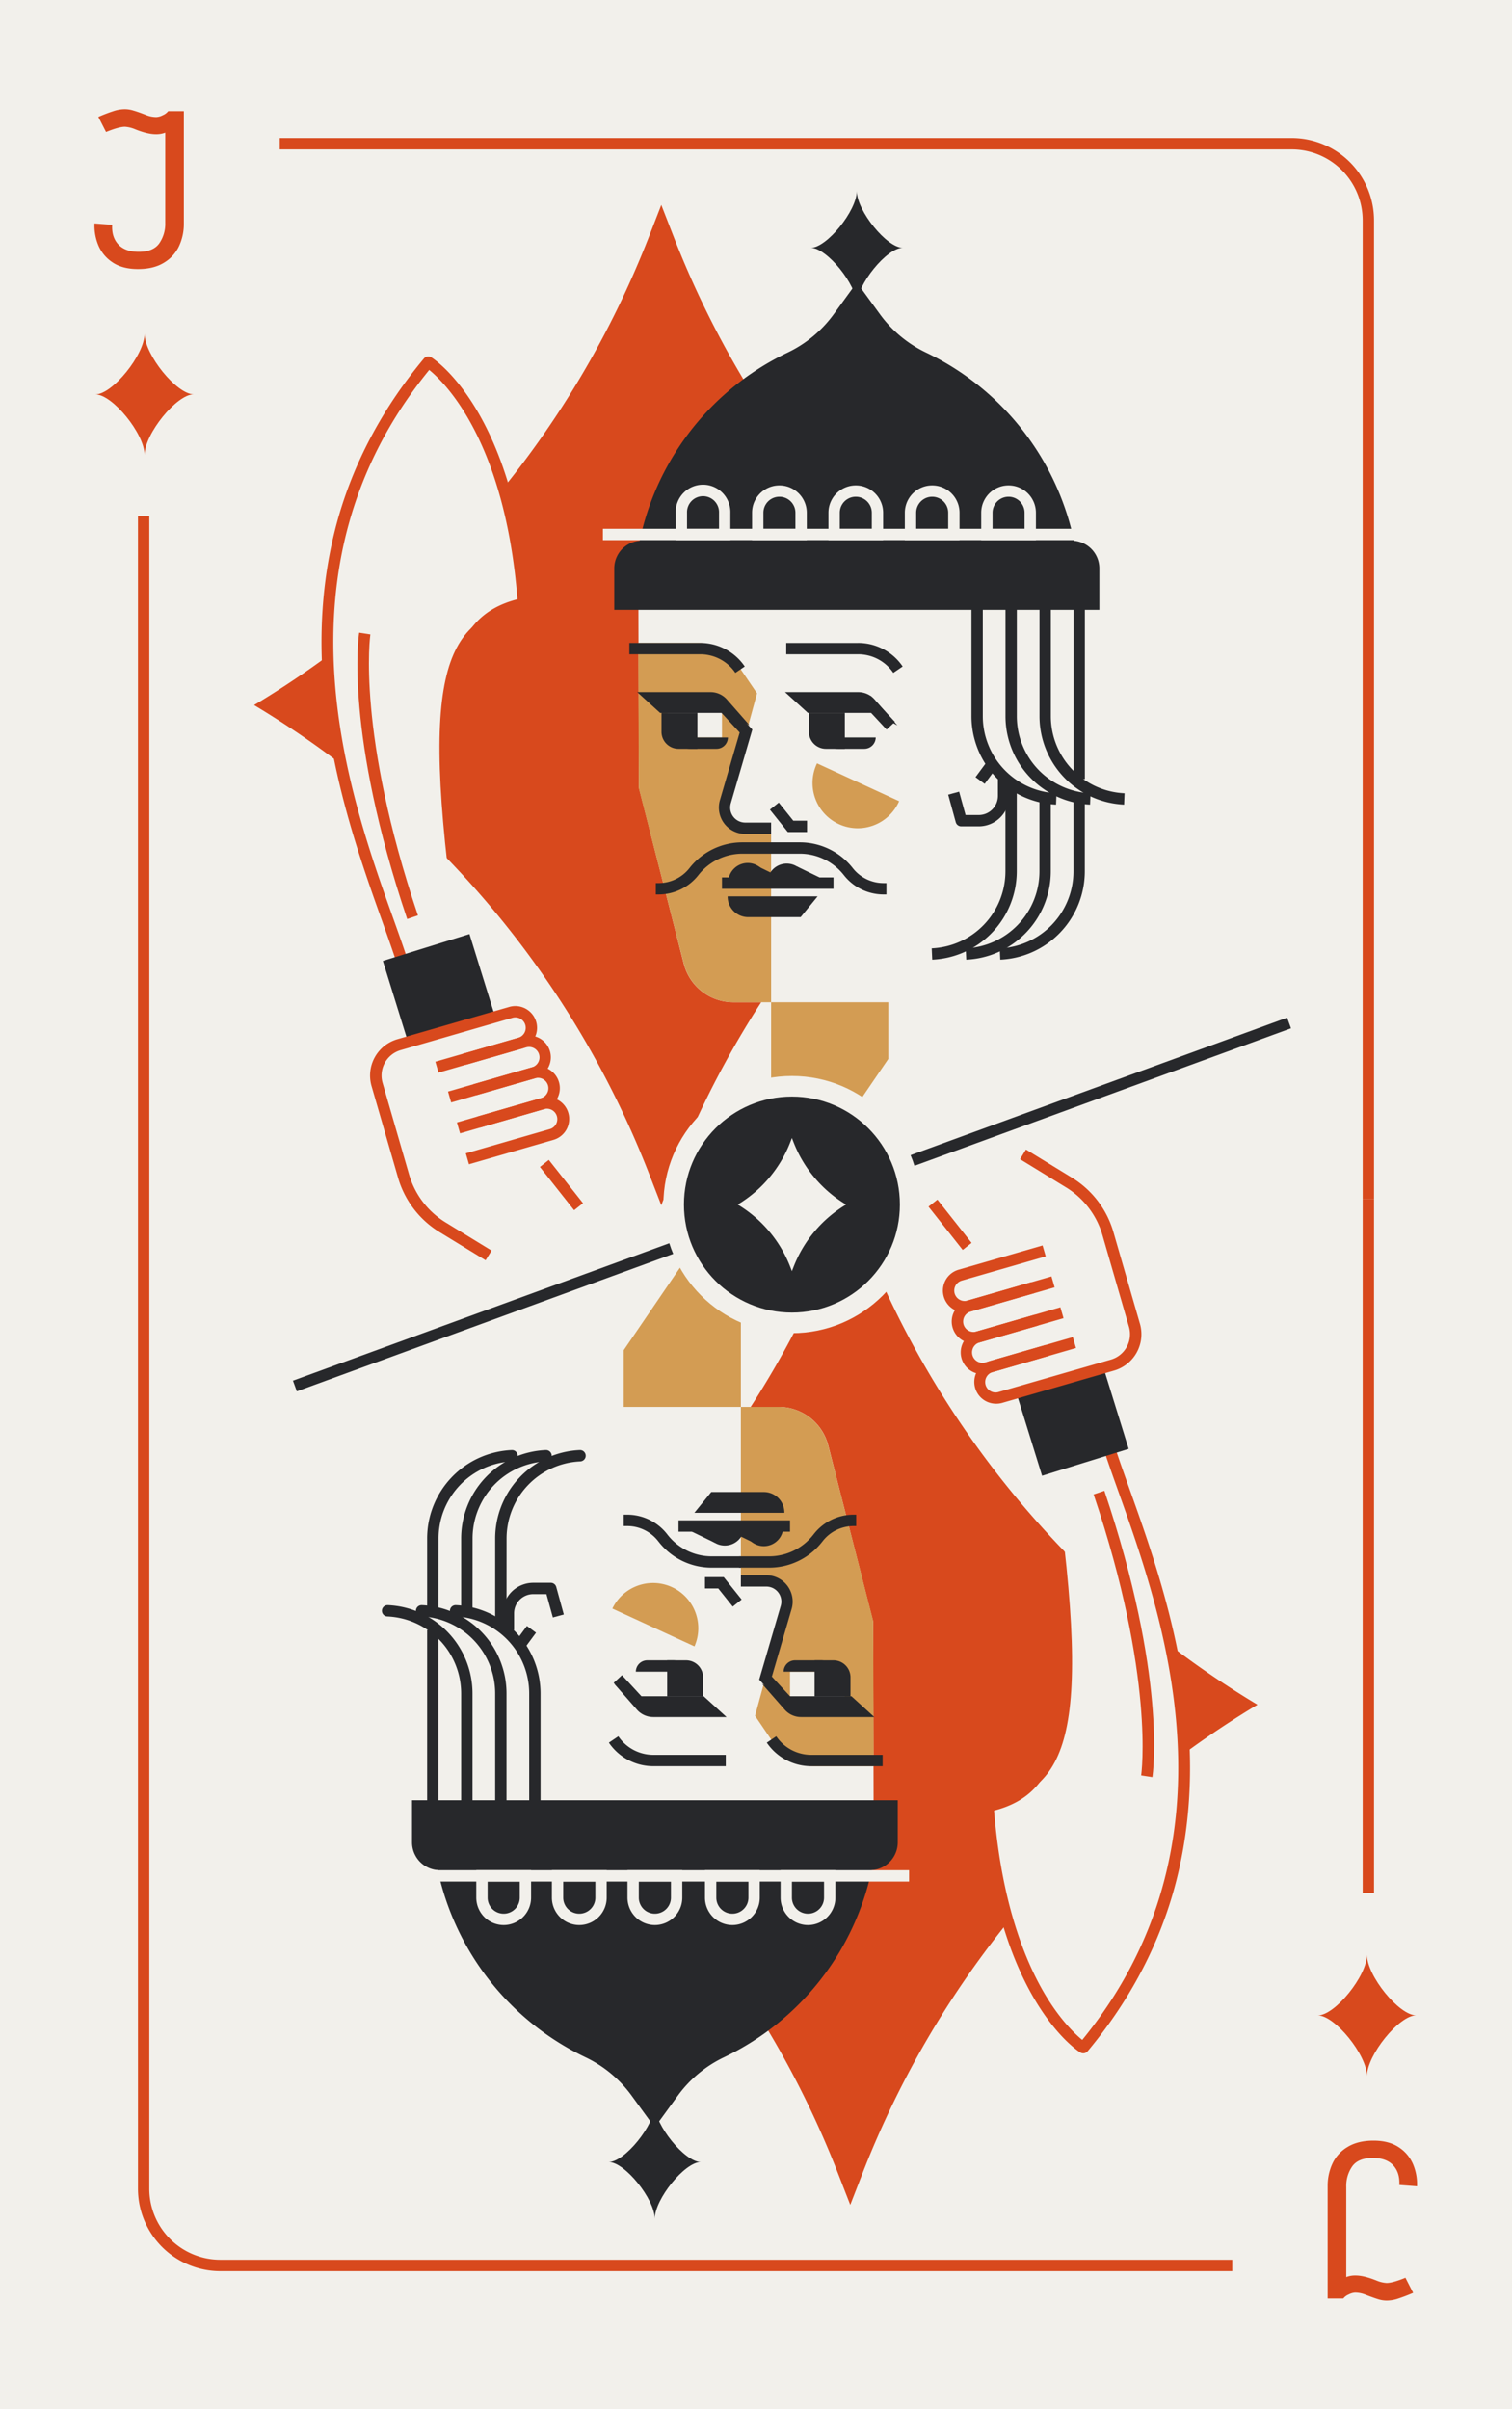<svg xmlns="http://www.w3.org/2000/svg" viewBox="0 0 800 1274"><defs><style>.cls-1{fill:#f2f0eb;}.cls-2{fill:#d8491d;}.cls-3{fill:#d39c53;}.cls-4{fill:#27282b;}</style></defs><title>Jd</title><g id="Layer_2" data-name="Layer 2"><rect class="cls-1" width="800" height="1274"/></g><g id="Layer_1" data-name="Layer 1"><path class="cls-2" d="M356.36,125l-6.47-16.62L343.43,125a500.68,500.68,0,0,1-209,247.86,500.68,500.68,0,0,1,209,247.86l6.46,16.62,6.47-16.62a500.53,500.53,0,0,1,209-247.86A500.66,500.66,0,0,1,356.36,125Z"/><path class="cls-1" d="M564.58,530H388a27.06,27.06,0,0,1-26.23-20.38L338,416.47,337.72,297l239.65-35Z"/><path class="cls-3" d="M337.71,340H369a25.43,25.43,0,0,1,21,11.14l10.55,15.51L384.7,424.72A9.72,9.72,0,0,0,394.08,437H408v93H388.07a27.08,27.08,0,0,1-26.22-20.33L338,416.85Z"/><path class="cls-4" d="M472.64,355.82A22.43,22.43,0,0,0,454.08,346H416v-6h38.08a28.41,28.41,0,0,1,23.52,12.45Z"/><path class="cls-4" d="M389.09,355.82A22.42,22.42,0,0,0,370.53,346H333v-6h37.53a28.4,28.4,0,0,1,23.52,12.45Z"/><polygon class="cls-3" points="470 559.99 408 650.85 408 530 470 530 470 559.99"/><path class="cls-4" d="M423.63,485H395.8A10.84,10.84,0,0,1,385,474.16V474h47.61Z"/><path class="cls-4" d="M405.94,467H385.31a10.32,10.32,0,1,1,20.63,0Z"/><path class="cls-4" d="M426.58,467H405.94a10.32,10.32,0,0,1,20.64,0Z"/><polygon class="cls-4" points="421.58 458.15 439.76 467 422.07 467 421.58 458.15"/><polygon class="cls-4" points="400.42 457.86 419.12 467 401.43 467 400.42 457.86"/><polygon class="cls-1" points="473.13 388 440.63 388 431.97 375 465.55 375 473.13 388"/><polygon class="cls-1" points="382 390 360.58 390 352.01 375 378.79 371.79 382 377.15 382 390"/><path class="cls-4" d="M385.56,377h-36.3l-12.1-11H376a11.5,11.5,0,0,1,8.65,3.93l12,13.67Z"/><path class="cls-4" d="M379.1,396H365.3a10.83,10.83,0,0,1-9.7-6h29.55A6.05,6.05,0,0,1,379.1,396Z"/><path class="cls-4" d="M350,377h19a0,0,0,0,1,0,0v19a0,0,0,0,1,0,0H359a9,9,0,0,1-9-9V377A0,0,0,0,1,350,377Z"/><polygon class="cls-1" points="460 390 438.58 390 430.01 375 456.79 371.79 460 377.15 460 390"/><path class="cls-4" d="M462.65,377h-35.2l-12.1-11h38.79a11.5,11.5,0,0,1,8.65,3.93l12,13.67Z"/><path class="cls-4" d="M457.28,396H443.49a10.83,10.83,0,0,1-9.7-6h29.55A6.06,6.06,0,0,1,457.28,396Z"/><path class="cls-4" d="M428,377h19a0,0,0,0,1,0,0v19a0,0,0,0,1,0,0H437a9,9,0,0,1-9-9V377A0,0,0,0,1,428,377Z"/><path class="cls-3" d="M475.73,423.68a23.92,23.92,0,1,1-43.45-20Z"/><path class="cls-4" d="M408,441H394.3a13.95,13.95,0,0,1-13.38-17.85l10.44-35.77L379.65,374.7l4.41-4.07,14,15.17-11.39,39A7.95,7.95,0,0,0,394.3,435H408Z"/><polygon class="cls-4" points="427 440 416.83 440 407.36 428.16 412.05 424.42 419.72 434 427 434 427 440"/><rect class="cls-4" x="382" y="464" width="59" height="6"/><rect class="cls-4" x="463.44" y="370" width="6" height="18.95" transform="matrix(0.73, -0.68, 0.68, 0.73, -133.69, 417.02)"/><path class="cls-4" d="M517.85,437h-9.26a3,3,0,0,1-2.9-2.21l-4-14.56,5.79-1.57L510.88,431h7A10.16,10.16,0,0,0,528,420.85V412h6v8.85A16.16,16.16,0,0,1,517.85,437Z"/><rect class="cls-4" x="516.35" y="405.36" width="10.85" height="6" transform="translate(-116.69 585.47) rotate(-53.55)"/><path class="cls-4" d="M453.33,161c0-10.41-15.89-30-24.33-29.95,8.44,0,24.33-19.62,24.33-30,0,10.4,15.88,30,24.33,30C469.21,131,453.33,150.6,453.33,161Z"/><path class="cls-4" d="M571.31,315.4H335.38a142.86,142.86,0,0,1,81.33-128.93,64.55,64.55,0,0,0,24.44-20.32l12.2-16.77,12.2,16.77A64.55,64.55,0,0,0,490,186.47,142.86,142.86,0,0,1,571.31,315.4Z"/><path class="cls-4" d="M339.68,285.91H567a14.67,14.67,0,0,1,14.67,14.67V322.5a0,0,0,0,1,0,0H325a0,0,0,0,1,0,0V300.58A14.67,14.67,0,0,1,339.68,285.91Z"/><rect class="cls-1" x="319" y="279.63" width="267.61" height="6"/><path class="cls-1" d="M467.27,285.63H438.33V271.16a14.47,14.47,0,1,1,28.94,0Zm-22.94-6h16.94v-8.47a8.47,8.47,0,1,0-16.94,0Z"/><path class="cls-1" d="M426.86,285.63H397.92V271.16a14.47,14.47,0,0,1,28.94,0Zm-22.94-6h16.94v-8.47a8.47,8.47,0,0,0-16.94,0Z"/><path class="cls-1" d="M507.69,285.63H478.75V271.16a14.47,14.47,0,1,1,28.94,0Zm-22.94-6h16.94v-8.47a8.47,8.47,0,1,0-16.94,0Z"/><path class="cls-1" d="M386.44,285.63H357.51V271.16a14.47,14.47,0,1,1,28.93,0Zm-22.93-6h16.93v-8.47a8.47,8.47,0,1,0-16.93,0Z"/><path class="cls-1" d="M548.1,285.63H519.16V271.16a14.47,14.47,0,1,1,28.94,0Zm-22.94-6H542.1v-8.47a8.47,8.47,0,1,0-16.94,0Z"/><path class="cls-4" d="M558.76,425.49A46.8,46.8,0,0,1,514,378.67V315h6v63.67a40.79,40.79,0,0,0,39,40.82Z"/><path class="cls-4" d="M576.76,425.49A46.8,46.8,0,0,1,532,378.67V315h6v63.67a40.79,40.79,0,0,0,39,40.82Z"/><path class="cls-4" d="M594.76,425.49A46.8,46.8,0,0,1,550,378.67V315h6v63.67a40.79,40.79,0,0,0,39,40.82Z"/><path class="cls-4" d="M529.24,507.49l-.27-6a40.79,40.79,0,0,0,39-40.82V422h6v38.67A46.8,46.8,0,0,1,529.24,507.49Z"/><path class="cls-4" d="M511.24,507.49l-.27-6a40.79,40.79,0,0,0,39-40.82V423h6v37.67A46.8,46.8,0,0,1,511.24,507.49Z"/><path class="cls-4" d="M493.24,507.49l-.27-6a40.79,40.79,0,0,0,39-40.82V414h6v46.67A46.8,46.8,0,0,1,493.24,507.49Z"/><rect class="cls-4" x="568" y="315" width="6" height="97"/><path class="cls-4" d="M348.43,473H347v-6h1.43a20.73,20.73,0,0,0,16.38-7.94,35.56,35.56,0,0,1,28.08-13.61H408v6H392.89a29.59,29.59,0,0,0-23.37,11.33A26.73,26.73,0,0,1,348.43,473Z"/><path class="cls-4" d="M469,473h-1.43a26.73,26.73,0,0,1-21.09-10.22,29.59,29.59,0,0,0-23.37-11.33H408v-6h15.11a35.56,35.56,0,0,1,28.08,13.61A20.73,20.73,0,0,0,467.57,467H469Z"/><rect class="cls-2" x="73" y="273" width="6" height="367"/><path class="cls-2" d="M727,634h-6V116.54A37.58,37.58,0,0,0,683.46,79H148V73H683.46A43.59,43.59,0,0,1,727,116.54Z"/><path class="cls-2" d="M59.46,138.69A20.07,20.07,0,0,1,52,129.63a27.19,27.19,0,0,1-2-11.46l9.36.72q-.36,6.48,3.24,10.38t10.8,3.9q7.68,0,10.86-4.44a18.06,18.06,0,0,0,3.18-10.8V70.17a13.5,13.5,0,0,1-4.92.84q-4.44,0-11-2.64a16.61,16.61,0,0,0-5.4-1.32q-3.24,0-10,2.76l-4.08-8a86.78,86.78,0,0,1,8.76-3.3,19.41,19.41,0,0,1,5.28-.78,15.28,15.28,0,0,1,4.5.72Q73,59.13,77,60.69a14.87,14.87,0,0,0,5.76,1.2,8.36,8.36,0,0,0,3.42-1A7,7,0,0,0,89,58.77h8.28v59.52a27.86,27.86,0,0,1-2.52,11.82,20.15,20.15,0,0,1-8,8.82q-5.46,3.36-13.74,3.36T59.46,138.69Z"/><path class="cls-2" d="M76.5,240.57c0-11.14-17-32-26-32,9,0,26-21,26-32.11,0,11.14,17,32.07,26,32.07C93.49,208.5,76.5,229.43,76.5,240.57Z"/><path class="cls-1" d="M226.62,191.51s43.07,27,50.39,127.68c-42.46,9.1-56.6,35.19-33.33,189.91l-28.56,7.09C199.79,460.79,122.4,316.39,226.62,191.51Z"/><path class="cls-2" d="M212.23,517c-2.24-8.07-5.84-18.15-10-29.81-12.25-34.3-29-81.27-31.75-133.62-1.49-28.73,1.55-56.14,9-81.47,8.74-29.59,23.82-57.35,44.82-82.51a3,3,0,0,1,3.89-.62C230,190.1,272.65,217.88,280,319a3,3,0,0,1-2.37,3.15c-33.12,7.1-40.22,35.72-31.64,127.6l-6,.56c-4.64-49.72-4.45-79.28.64-98.83,5-19.27,15.29-30,33.17-34.59-6.65-83.37-38.23-114.36-46.7-121.25C141.8,300.23,184.73,420.4,207.88,485.16c4.2,11.78,7.84,21.94,10.13,30.23Z"/><rect class="cls-4" x="208.38" y="500.02" width="47.97" height="46.6" transform="translate(-144.63 92.36) rotate(-17.24)"/><path class="cls-2" d="M256.92,666.46,233,651.83a50,50,0,0,1-22.41-29.12l-14-48.39a20,20,0,0,1,13.67-24.76l59.2-17.08a11.5,11.5,0,1,1,6.38,22.1l-43.83,12.64-1.66-5.76,43.83-12.65a5.5,5.5,0,0,0-3.05-10.57L212,555.32a14,14,0,0,0-9.57,17.34l14,48.38a44,44,0,0,0,19.76,25.66l23.91,14.65Z"/><path class="cls-2" d="M238.71,583l-1.66-5.76,44.42-12.82a5.5,5.5,0,0,0-3.05-10.57l-31.93,9.21-1.66-5.76,31.93-9.21A11.49,11.49,0,0,1,290,564.7a11.48,11.48,0,0,1-6.88,5.49Z"/><path class="cls-2" d="M243.42,599.34l-1.66-5.77,44.42-12.81a5.5,5.5,0,0,0-3.05-10.57l-31,8.93-1.66-5.76,31-8.94a11.5,11.5,0,1,1,6.37,22.1Z"/><path class="cls-2" d="M248.14,615.67l-1.67-5.77,44.42-12.81a5.5,5.5,0,1,0-3.05-10.57L254,596.29l-1.66-5.77,33.85-9.76a11.5,11.5,0,1,1,6.38,22.09Z"/><rect class="cls-2" x="294.09" y="612.07" width="6" height="29.17" transform="translate(-324.68 319.47) rotate(-38.34)"/><path class="cls-2" d="M215.44,486c-33.11-98.18-25.73-149.29-25.4-151.42l5.92.92-3-.46,3,.46c-.07.51-7.41,52,25.17,148.58Z"/><path class="cls-2" d="M443.4,1149.34l6.47,16.62,6.46-16.62a500.68,500.68,0,0,1,209-247.86,500.63,500.63,0,0,1-209-247.86L449.87,637l-6.47,16.61a499.35,499.35,0,0,1-29,61.69A500.67,500.67,0,0,1,234.37,901.48,500.66,500.66,0,0,1,443.4,1149.34Z"/><path class="cls-1" d="M235.42,744H412a27.06,27.06,0,0,1,26.23,20.38L462,857.53,462.28,977l-239.65,35Z"/><path class="cls-3" d="M462.29,934H431.05a25.43,25.43,0,0,1-21-11.14l-10.55-15.51,15.84-58.07A9.72,9.72,0,0,0,405.92,837H392V744h19.93a27.08,27.08,0,0,1,26.22,20.33L462,857.15Z"/><path class="cls-4" d="M384,934H345.68a28.4,28.4,0,0,1-23.52-12.45l5-3.37A22.43,22.43,0,0,0,345.68,928H384Z"/><path class="cls-4" d="M467,934H429.23a28.4,28.4,0,0,1-23.52-12.45l5-3.37A22.42,22.42,0,0,0,429.23,928H467Z"/><polygon class="cls-3" points="330 714.01 392 623.15 392 744 330 744 330 714.01"/><path class="cls-4" d="M376.33,789h27.83A10.84,10.84,0,0,1,415,799.84V800H367.4Z"/><path class="cls-4" d="M393.82,807h20.63a10.32,10.32,0,1,1-20.63,0Z"/><path class="cls-4" d="M373.18,807h20.64a10.32,10.32,0,1,1-20.64,0Z"/><polygon class="cls-4" points="378.18 815.85 360 807 377.69 807 378.18 815.85"/><polygon class="cls-4" points="399.35 816.14 380.64 807 398.33 807 399.35 816.14"/><polygon class="cls-1" points="326.63 886 359.13 886 367.79 899 334.21 899 326.63 886"/><polygon class="cls-1" points="418 884 439.42 884 447.99 899 421.21 902.21 418 896.85 418 884"/><path class="cls-4" d="M414.2,897h36.3l12.1,11H423.81a11.5,11.5,0,0,1-8.65-3.93l-12-13.67Z"/><path class="cls-4" d="M420.66,878h13.8a10.83,10.83,0,0,1,9.7,6H414.61A6.05,6.05,0,0,1,420.66,878Z"/><path class="cls-4" d="M431,878h19a0,0,0,0,1,0,0v19a0,0,0,0,1,0,0H440a9,9,0,0,1-9-9V878A0,0,0,0,1,431,878Z" transform="translate(881 1775) rotate(180)"/><polygon class="cls-1" points="340 884 361.42 884 369.99 899 343.21 902.21 340 896.85 340 884"/><path class="cls-4" d="M337.11,897h35.2l12.1,11H345.62a11.5,11.5,0,0,1-8.65-3.93L325,890.4Z"/><path class="cls-4" d="M342.48,878h13.79a10.83,10.83,0,0,1,9.7,6H336.42A6.06,6.06,0,0,1,342.48,878Z"/><path class="cls-4" d="M353,878h19a0,0,0,0,1,0,0v19a0,0,0,0,1,0,0H362a9,9,0,0,1-9-9V878A0,0,0,0,1,353,878Z" transform="translate(725 1775) rotate(180)"/><path class="cls-3" d="M324,850.63a23.92,23.92,0,0,1,43.45,20Z"/><path class="cls-4" d="M415.7,903.37l-14-15.17,11.39-39A7.95,7.95,0,0,0,405.46,839H392v-6h13.46a13.95,13.95,0,0,1,13.38,17.85L408.4,886.62l11.71,12.68Z"/><polygon class="cls-4" points="387.71 849.59 380.04 840 373 840 373 834 382.93 834 392.4 845.84 387.71 849.59"/><rect class="cls-4" x="359" y="804" width="59" height="6"/><rect class="cls-4" x="330.32" y="885.36" width="6" height="18.95" transform="translate(-518.56 463.42) rotate(-42.71)"/><path class="cls-4" d="M272,862h-6v-8.85A16.16,16.16,0,0,1,282.15,837h9.26a3,3,0,0,1,2.9,2.21l4,14.56-5.79,1.57L289.12,843h-7A10.16,10.16,0,0,0,272,853.15Z"/><rect class="cls-4" x="272.56" y="862.95" width="10.85" height="6" transform="translate(-583.73 575.1) rotate(-53.55)"/><path class="cls-4" d="M346.43,1113.31c0,10.4,15.89,30,24.33,30-8.44,0-24.33,19.61-24.33,30,0-10.41-15.88-30-24.33-30C330.55,1143.29,346.43,1123.71,346.43,1113.31Z"/><path class="cls-4" d="M228.45,959H464.38a142.86,142.86,0,0,1-81.33,128.93,64.55,64.55,0,0,0-24.44,20.32L346.41,1125l-12.2-16.77a64.55,64.55,0,0,0-24.44-20.32A142.86,142.86,0,0,1,228.45,959Z"/><path class="cls-4" d="M232.76,952H460.24A14.76,14.76,0,0,1,475,966.76V989a0,0,0,0,1,0,0H218a0,0,0,0,1,0,0V966.76A14.76,14.76,0,0,1,232.76,952Z" transform="translate(693 1941) rotate(180)"/><rect class="cls-1" x="213" y="989" width="268" height="6"/><path class="cls-1" d="M346.5,1018a14.51,14.51,0,0,1-14.5-14.5V989h29v14.5A14.51,14.51,0,0,1,346.5,1018ZM338,995v8.5a8.5,8.5,0,0,0,17,0V995Z"/><path class="cls-1" d="M387.5,1018a14.51,14.51,0,0,1-14.5-14.5V989h29v14.5A14.51,14.51,0,0,1,387.5,1018ZM379,995v8.5a8.5,8.5,0,0,0,17,0V995Z"/><path class="cls-1" d="M306.5,1018a14.51,14.51,0,0,1-14.5-14.5V989h29v14.5A14.51,14.51,0,0,1,306.5,1018ZM298,995v8.5a8.5,8.5,0,0,0,17,0V995Z"/><path class="cls-1" d="M427.5,1018a14.51,14.51,0,0,1-14.5-14.5V989h29v14.5A14.51,14.51,0,0,1,427.5,1018ZM419,995v8.5a8.5,8.5,0,0,0,17,0V995Z"/><path class="cls-1" d="M266.5,1018a14.51,14.51,0,0,1-14.5-14.5V989h29v14.5A14.51,14.51,0,0,1,266.5,1018ZM258,995v8.5a8.5,8.5,0,0,0,17,0V995Z"/><path class="cls-4" d="M286,959h-6V895.65a40.8,40.8,0,0,0-39-40.83,3,3,0,0,1,.14-6h.13A46.8,46.8,0,0,1,286,895.65Z"/><path class="cls-4" d="M268,959h-6V895.65a40.8,40.8,0,0,0-39-40.83,3,3,0,0,1,.14-6h.13A46.8,46.8,0,0,1,268,895.65Z"/><path class="cls-4" d="M250,959h-6V895.65a40.8,40.8,0,0,0-39-40.83,3,3,0,0,1,.14-6h.13A46.8,46.8,0,0,1,250,895.65Z"/><path class="cls-4" d="M232,852h-6V813.65a46.8,46.8,0,0,1,44.76-46.83,3,3,0,0,1,.27,6,40.8,40.8,0,0,0-39,40.83Z"/><path class="cls-4" d="M250,851h-6V813.65a46.8,46.8,0,0,1,44.76-46.83,3,3,0,0,1,.27,6,40.8,40.8,0,0,0-39,40.83Z"/><path class="cls-4" d="M268,860h-6V813.65a46.8,46.8,0,0,1,44.76-46.83,3,3,0,0,1,.27,6,40.8,40.8,0,0,0-39,40.83Z"/><rect class="cls-4" x="226" y="862" width="6" height="97"/><path class="cls-4" d="M406.88,829H391v-6h15.88a29.59,29.59,0,0,0,23.37-11.33l.36-.45A26.7,26.7,0,0,1,451.69,801H453v6h-1.31a20.7,20.7,0,0,0-16.37,7.94l-.36.45A35.56,35.56,0,0,1,406.88,829Z"/><path class="cls-4" d="M392,829H376.63a35.54,35.54,0,0,1-28.07-13.61l-.36-.45A20.71,20.71,0,0,0,331.83,807H330v-6h1.83a26.73,26.73,0,0,1,21.09,10.22l.35.45A29.58,29.58,0,0,0,376.63,823H392Z"/><rect class="cls-2" x="721" y="634" width="6" height="367"/><path class="cls-2" d="M652,1201H116.54A43.59,43.59,0,0,1,73,1157.46V640h6v517.46A37.58,37.58,0,0,0,116.54,1195H652Z"/><path class="cls-2" d="M740.3,1135.63a20,20,0,0,1,7.44,9.06,27.16,27.16,0,0,1,2,11.46l-9.36-.72c.24-4.32-.84-7.79-3.24-10.38s-6-3.9-10.8-3.9q-7.68,0-10.86,4.44a18,18,0,0,0-3.18,10.8v47.76a13.29,13.29,0,0,1,4.92-.84q4.44,0,11,2.64a16.61,16.61,0,0,0,5.4,1.32q3.24,0,10-2.76l4.08,8a89.37,89.37,0,0,1-8.76,3.3,19.41,19.41,0,0,1-5.28.78,15.28,15.28,0,0,1-4.5-.72c-1.56-.48-3.7-1.25-6.42-2.28a14.87,14.87,0,0,0-5.76-1.2,8.36,8.36,0,0,0-3.42,1,7,7,0,0,0-2.82,2.1h-8.28V1156a27.83,27.83,0,0,1,2.52-11.82,20,20,0,0,1,8-8.82q5.46-3.36,13.74-3.36T740.3,1135.63Z"/><path class="cls-2" d="M723.26,1033.75c0,11.13,17,32,26,32-9,0-26,21-26,32.1,0-11.13-17-32.07-26-32.07C706.27,1065.81,723.26,1044.88,723.26,1033.75Z"/><path class="cls-1" d="M573.14,1082.81s-43.07-27-50.39-127.69c42.46-9.1,56.6-35.19,33.33-189.91l28.56-7.09C600,813.52,677.36,957.93,573.14,1082.81Z"/><path class="cls-2" d="M573.14,1085.81a3,3,0,0,1-1.59-.46c-1.81-1.13-44.44-28.92-51.79-130a3,3,0,0,1,2.37-3.15c33.12-7.1,40.22-35.72,31.64-127.6l6-.56c4.64,49.73,4.45,79.28-.64,98.84-5,19.26-15.29,30-33.17,34.59,4,49.61,16.84,80.24,27,97.27,8.22,13.73,16,21,19.65,24C658,974.09,615,853.91,591.88,789.15c-4.2-11.77-7.84-21.94-10.13-30.23l5.78-1.6c2.24,8.08,5.84,18.15,10,29.81,12.25,34.3,29,81.28,31.75,133.63,1.49,28.72-1.55,56.13-9,81.46-8.74,29.59-23.82,57.35-44.82,82.51A3,3,0,0,1,573.14,1085.81Z"/><rect class="cls-4" x="543.41" y="727.69" width="47.97" height="46.6" transform="translate(1331.84 1300.13) rotate(162.76)"/><path class="cls-2" d="M527,742.29a11.5,11.5,0,0,1-3.19-22.55l43.83-12.65,1.67,5.76L525.51,725.5a5.5,5.5,0,1,0,3,10.57L587.77,719a14,14,0,0,0,9.57-17.33l-14-48.39a44,44,0,0,0-19.76-25.65L539.71,613l3.13-5.12,23.89,14.63a50,50,0,0,1,22.41,29.13l14,48.38a20,20,0,0,1-13.67,24.76l-59.2,17.08A11.39,11.39,0,0,1,527,742.29Z"/><path class="cls-2" d="M519.82,726.68a11.5,11.5,0,0,1-3.19-22.55l44.42-12.82,1.66,5.77-44.42,12.81a5.5,5.5,0,1,0,3.05,10.57l31.93-9.21,1.66,5.76L523,726.23A11.68,11.68,0,0,1,519.82,726.68Z"/><path class="cls-2" d="M515.09,710.35A11.5,11.5,0,0,1,505,693.28a11.38,11.38,0,0,1,6.88-5.49L556.33,675l1.67,5.76-44.42,12.82a5.5,5.5,0,0,0-1.14,10.1,5.52,5.52,0,0,0,4.19.47l31-8.94,1.66,5.77-31,8.93A11.36,11.36,0,0,1,515.09,710.35Z"/><path class="cls-2" d="M510.39,694a11.5,11.5,0,0,1-3.19-22.55l44.42-12.82,1.67,5.77-44.42,12.81a5.5,5.5,0,1,0,3.05,10.57L545.77,678l1.66,5.76-33.85,9.77A11.7,11.7,0,0,1,510.39,694Z"/><rect class="cls-2" x="499.67" y="633.08" width="6" height="29.17" transform="translate(-293.36 451.51) rotate(-38.34)"/><path class="cls-2" d="M609.72,939.77l-5.93-.92,3,.46-3-.45c.08-.51,7.42-52-25.16-148.59l5.69-1.92C617.43,886.53,610.05,937.65,609.72,939.77Z"/><rect class="cls-4" x="139.03" y="634" width="559.95" height="6" transform="translate(-192.96 182.21) rotate(-20.05)"/><circle class="cls-1" cx="419" cy="637" r="68"/><circle class="cls-4" cx="419" cy="637" r="57.12"/><path class="cls-1" d="M418.14,670l.86,2.21.86-2.21a66.53,66.53,0,0,1,27.8-33,66.53,66.53,0,0,1-27.8-33l-.86-2.21-.86,2.21a66.53,66.53,0,0,1-27.8,33A66.53,66.53,0,0,1,418.14,670Z"/></g></svg>
